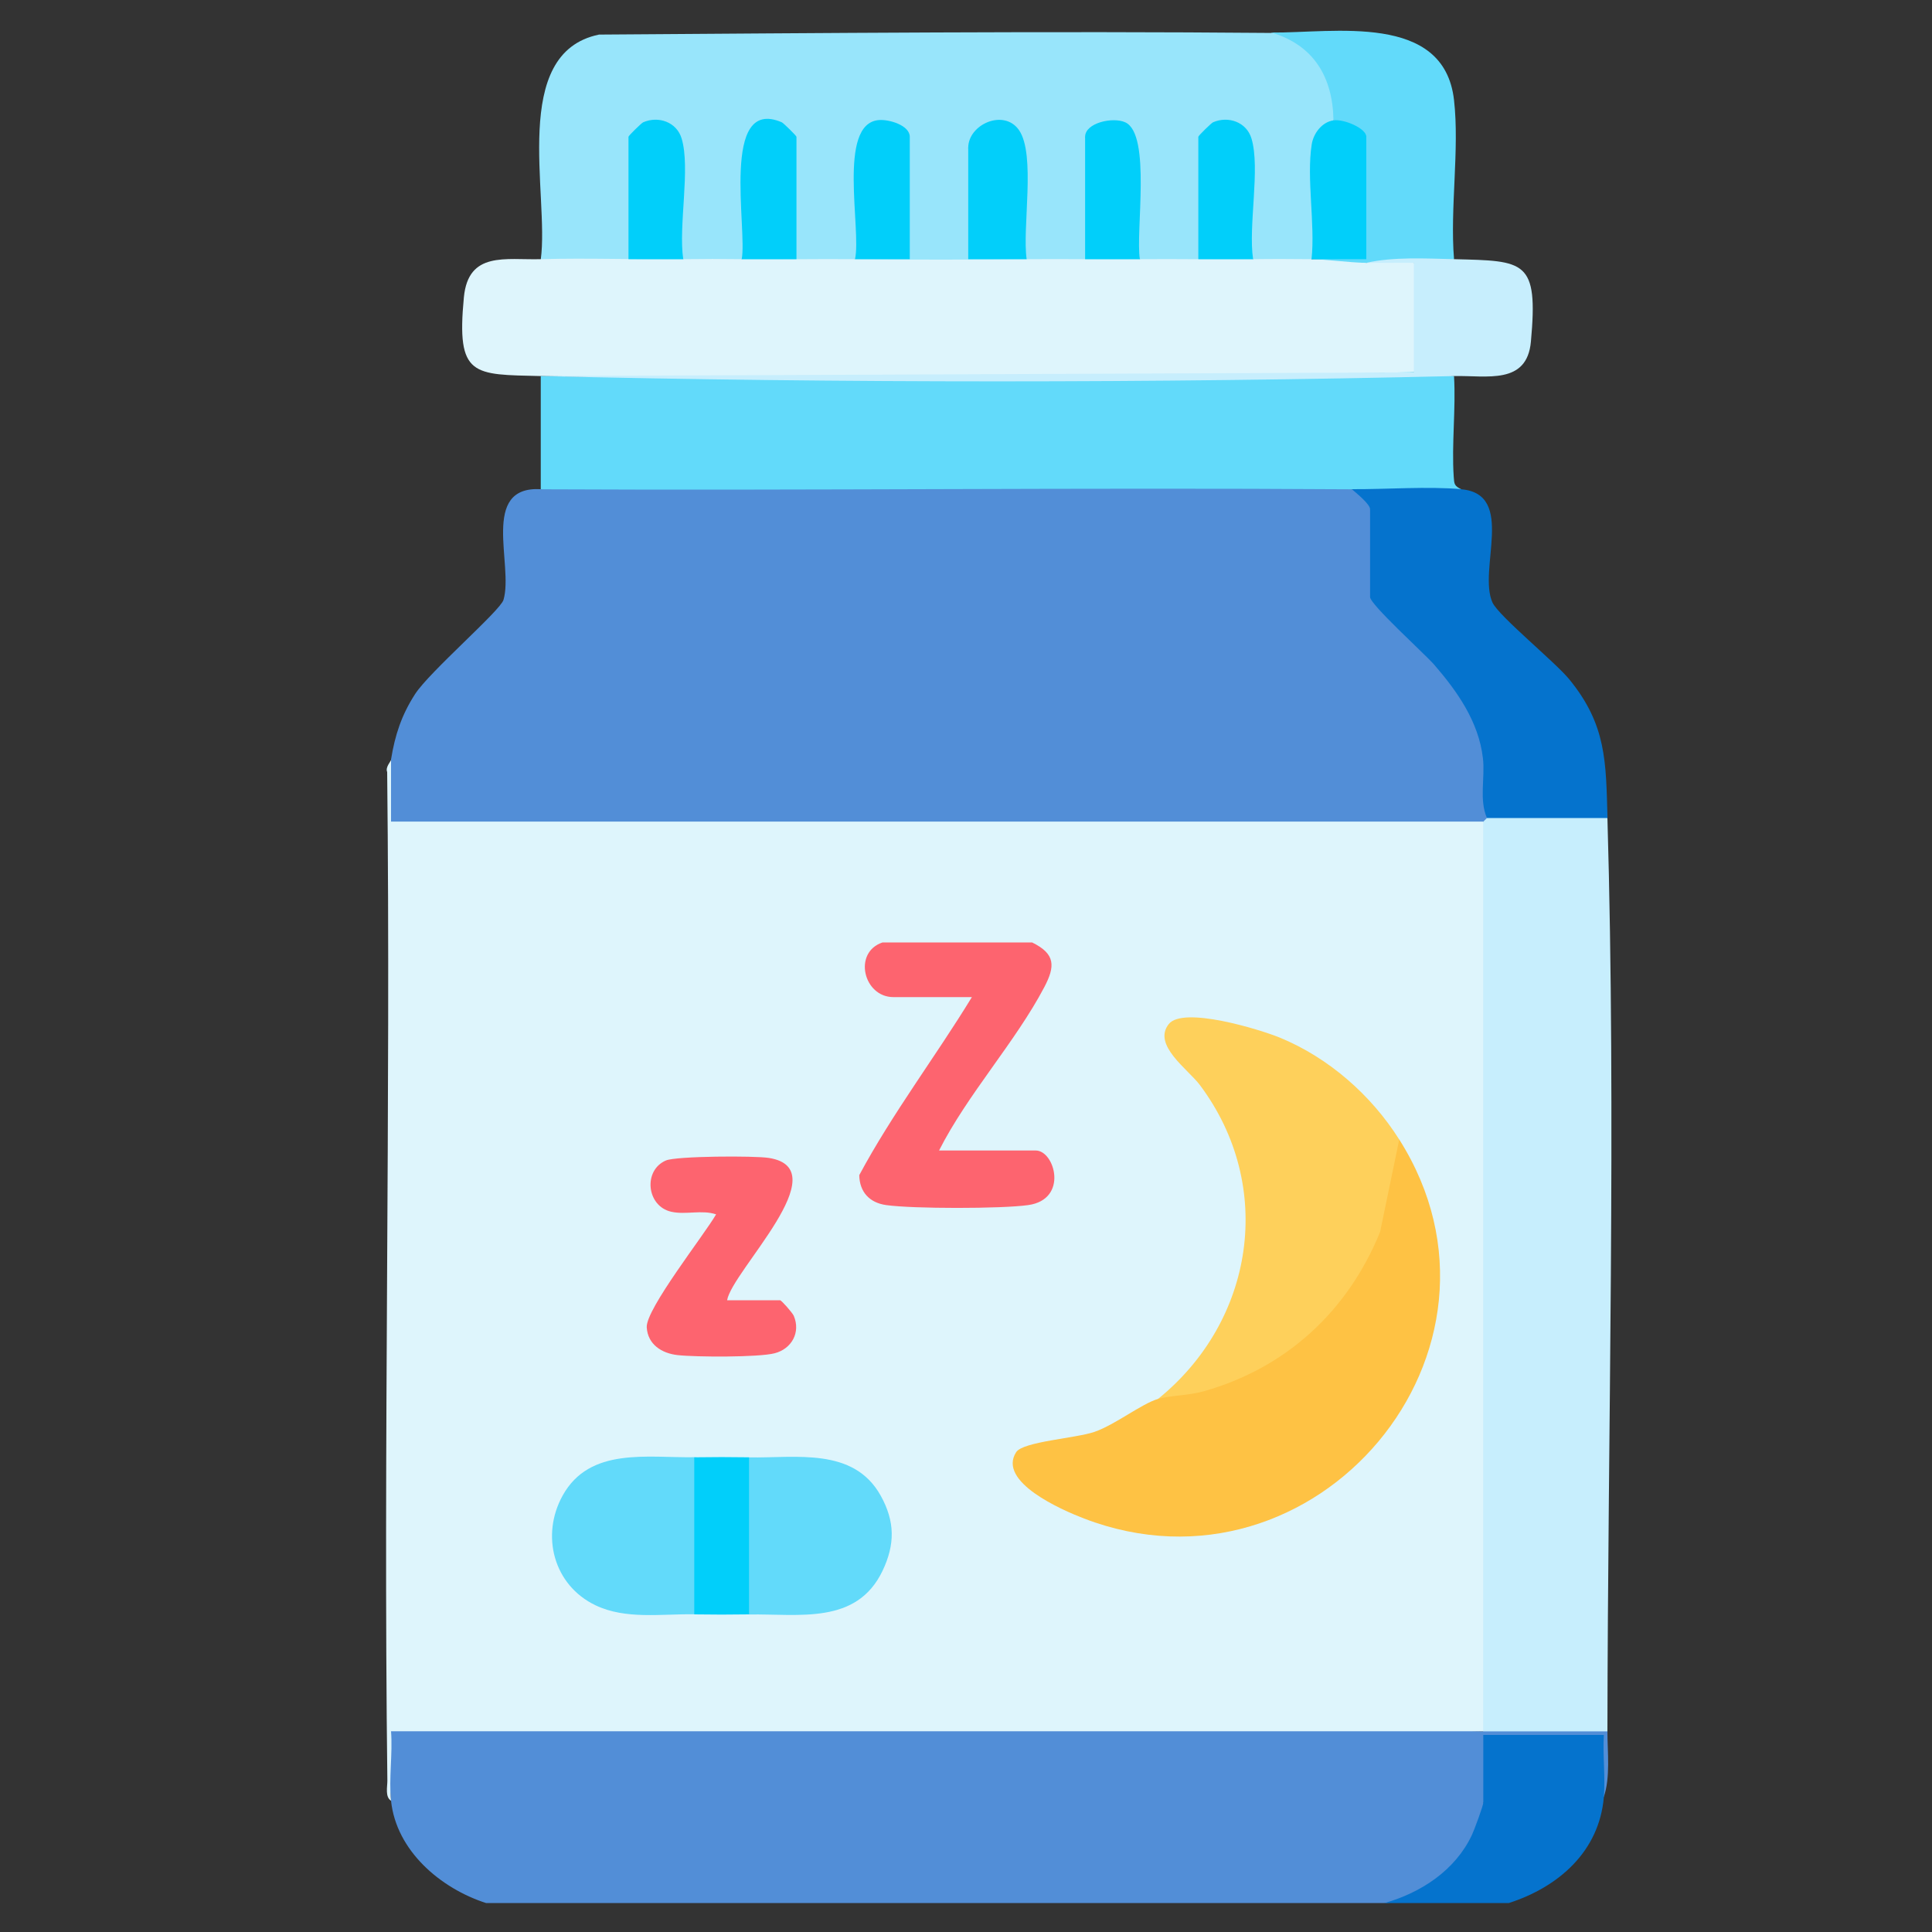 <?xml version="1.0" encoding="UTF-8"?>
<svg id="Layer_17" data-name="Layer 17" xmlns="http://www.w3.org/2000/svg" viewBox="0 0 200 200">
  <rect x="0" y="0" width="200" height="200" fill="#333333" stroke="none"/>
  <defs>
    <style>
      .cls-1 {
        fill: #01cffa;
      }

      .cls-2 {
        fill: #02cffa;
      }

      .cls-3 {
        fill: #0573cd;
      }

      .cls-4 {
        fill: #c7eefd;
      }

      .cls-5 {
        fill: #def5fc;
      }

      .cls-6 {
        fill: #62dafa;
      }

      .cls-7 {
        fill: #fd646f;
      }

      .cls-8 {
        fill: #fec244;
      }

      .cls-9 {
        fill: #fed05b;
      }

      .cls-10 {
        fill: #98e5fb;
      }

      .cls-11 {
        fill: #528ed7;
      }
    </style>
  </defs>
  <path class="cls-11" d="M153.55,179.22c.08-.3.21-.74.44-.76,2.27-.19,9.92-.38,11.86,0l.55.76c0,2.16.32,4.79-.38,6.81-1.05-1.38-1.27-5.21,0-6.43-.04.29-.12.71-.34.76-1.95.37-9.37.2-11.59,0l-.55-.76c1.08-.31.9,6.14.76,6.46-.13.28-.46.42-.76.54.3.13.69.38.63.61-1.37,5.21-5.16,9.58-10.84,9.79H50.31c-4.69-1.51-9.29-5.4-9.83-10.59-.24-2.45-.32-4.99-.22-7.62,37.76-.6,75.53-.19,113.29.43Z"/>
  <path class="cls-3" d="M143.34,197c3.78-1.08,7.31-3.39,9.03-7.04.24-.51,1.18-3.04,1.18-3.36v-7h12.48c-.13,2.09.17,4.36,0,6.43-.48,5.65-4.71,9.32-9.83,10.97h-12.86Z"/>
  <path class="cls-5" d="M40.48,78.64l.76.33v5.33c37.27.01,74.55.02,111.84,0l.47.76.76.26v93.43l-.76.47c-37.68,0-75.38,0-113.07,0,.18,2.31-.24,4.92,0,7.19-.63-.39-.38-1.43-.38-2.07-.43-34.8.36-69.62-.02-104.42-.21-.5.37-1.08.41-1.28Z"/>
  <path class="cls-11" d="M55.99,50.65c20.47-1.06,41.05-.98,61.56-.82,7.48-.07,14.95-.1,22.38.82,2.05.37,2.68,1.07,1.89,2.08.29.08.72.2.76.44.15,1.07.19,7.13,0,8.08l-.76.55c.26-.1.59-.21.79-.06,1.63,1.21,7.32,7.44,8.43,9.08,3.21,4.75,3.33,7.8,3.43,13.17l-.55.68c.5.53.29.73-.38.38H40.48s0-6.43,0-6.43c.41-2.54,1.09-4.6,2.49-6.77,1.49-2.31,8.82-8.63,9.15-9.75,1.07-3.6-2.46-11.81,3.86-11.46Z"/>
  <path class="cls-10" d="M131.61,3.39c3.14.09,5.05,1.58,6.28,4.43.56,1.3,1.45,3.79.15,4.65-.51.82-1.01,1.69-1.51,2.62-.12,3.65-.11,7.32.06,11l-.82.76c-1.99,1.02-4.06,1.01-6.05,0-.47-.13-.89-.31-.84-.78l.27-8.85c.34-3.05-1.78-5.72-4.25-2.88l-.85-.16c.29,0,.68.04.76.26.22.6.1,10.57,0,11.97l-.76.45c.36-1.26,5.09-1.16,5.67,0-3.62,1.22-8.07,1.13-11.72,0l-.82-.56.13-8.64c-.23-4.13-.64-5.58-4.99-3.46.29,0,.68.04.76.26.22.6.1,10.57,0,11.97l-.76.45c.36-1.26,5.09-1.16,5.67,0-3.63,1.21-8.07,1.13-11.72,0l-.8-.35c.14-3.69.12-7.37-.06-11.04-.8-3.8-3.36-2.18-5.19-.15.3.03.74.13.76.34.09,1.18.19,10.14,0,10.64-.11.29-.46.43-.76.55.62-1.24,5.32-1.18,6.05,0-5.68,1.26-12.09,1.26-17.77,0,.37-1.25,5.08-1.16,5.67,0-.29,0-.74-.07-.76-.26-.13-1.77-.33-10.79,0-11.97l.76-.45c-.27.07-.51.02-.76-.07-3.88-1.53-4.05-.6-4.28,3.63l.21,8.59-.84.52c-3.65,1.13-8.1,1.22-11.72,0,.36-1.26,5.09-1.16,5.67,0-.29,0-.74-.07-.76-.26-.09-1.39-.21-11.18,0-11.73.14-.34.25-.58.76-.68l-.74.27c-3.04-3.46-4.32.23-4.27,3.3l.16,8.68-.82.42c-2.04.91-4.01.91-6.05,0-.47-.13-.89-.31-.84-.78l.27-8.85c.34-3.05-1.78-5.72-4.25-2.88l-.85-.16c.29,0,.68.04.76.26.22.6.1,10.57,0,11.97l-.76.45c.36-1.26,5.09-1.16,5.67,0-.33.2-.67.38-1.03.51-1.46.54-11.12.48-12.66-.04-.37-.12-.71-.29-1.06-.48.91-6.63-3.25-21.37,6.03-23.28,23.19-.16,46.41-.37,69.6-.17Z"/>
  <path class="cls-4" d="M166.4,84.69c.91,31.16.04,63.28,0,94.54h-12.86v-94.16l.38-.38c.03-.3.13-.73.34-.76,2.42-.26,9.27-.33,11.59,0l.55.76Z"/>
  <path class="cls-5" d="M55.99,26.83c4.9-.14,9.95.06,14.75,0,2.01-.03,4.04-.03,6.05,0,3.84.05,7.8-.04,11.72,0,5.84.06,11.93.06,17.77,0,3.91-.04,7.9.04,11.72,0,3.92-.04,7.89.05,11.72,0,2.01-.03,4.04-.02,6.05,0,1.94-.03,3.83.1,5.67.38,1.67-.28,3.31-.28,4.92,0,.29.03.74.13.76.34.13,1.49.28,9.43,0,10.46l-.76.54c-29.96.67-60.08.79-90.38.38-7.02-.17-8.75.11-7.96-8.15.46-4.81,4.33-3.85,7.96-3.95Z"/>
  <path class="cls-6" d="M150.52,38.93c.2,3.4-.26,7.07-.03,10.43.05.76.06.93.78,1.29l-1.11.68-8.56.07-1.67-.75c-27.97-.19-55.97.14-83.95,0v-11.72c30.45.43,60.9.28,91.32-.43l3.21.43Z"/>
  <path class="cls-3" d="M151.28,50.65c5.66.5,1.69,8.33,3.22,11.72.63,1.39,6.45,6.13,7.94,7.94,3.88,4.74,3.8,8.55,3.97,14.37h-12.48c-.83-1.88-.18-4.18-.42-6.2-.44-3.77-2.65-6.91-5.06-9.69-.96-1.1-6.62-6.21-6.62-6.99v-9.08c0-.54-1.43-1.68-1.89-2.08,3.61.02,7.84-.31,11.34,0Z"/>
  <path class="cls-6" d="M150.52,26.83c-.86,1.1-3.43.98-4.36.15l-4.72.23c-1.88-.03-4.14-.37-5.67-.38.36-1.26,5.09-1.16,5.67,0-.29,0-.74-.07-.76-.26-.11-1.52-.27-11.18,0-11.97l.76-.45c-1.04-.13-2.97-.78-3.4-1.7-.07-4.46-2.04-7.79-6.43-9.08,6.42.06,17.88-2.11,18.91,6.99.58,5.12-.43,11.23,0,16.45Z"/>
  <path class="cls-4" d="M150.52,26.83c7.36.18,8.73.08,7.96,8.53-.41,4.52-4.58,3.49-7.96,3.57-30.88.73-63.66.73-94.54,0l90.38-.38v-11.34c-1.63-.02-3.28.02-4.92,0,2.78-.64,6.18-.45,9.08-.38Z"/>
  <path class="cls-8" d="M119.89,144.81l2.03-1.05c13.06-1.89,20.99-13.11,22.08-25.42l.85-.38c13.82,21.83-8.67,48.43-32.62,39.24-2.35-.9-9-3.81-7.04-6.87.7-1.1,6.18-1.44,8.1-2.1,2.17-.75,4.87-2.91,6.6-3.42Z"/>
  <path class="cls-9" d="M144.85,117.96l-1.98,9.56c-3.34,8.22-9.73,14.1-18.28,16.51-1.51.43-3.47.43-4.7.78,9.96-8.07,12.15-22.03,4.32-32.49-1.22-1.63-4.94-4.14-3.22-6.31,1.48-1.87,9.39.54,11.51,1.41,5.05,2.08,9.44,5.94,12.34,10.53Z"/>
  <path class="cls-7" d="M97.2,119.1h10.02c1.97,0,3.41,5.06-.78,5.65-2.76.39-11.94.39-14.7,0-1.73-.24-2.76-1.36-2.79-3.1,3.42-6.38,7.88-12.24,11.66-18.43h-8.13c-3.09,0-4.21-4.63-1.12-5.66h15.48c2.44,1.19,2.4,2.47,1.26,4.64-2.99,5.68-7.95,11.09-10.89,16.9Z"/>
  <path class="cls-7" d="M75.27,134.6h5.48c.14,0,1.28,1.29,1.42,1.61.73,1.71-.21,3.42-1.98,3.88-1.67.43-8.15.4-10.04.19-1.64-.18-3.1-1.1-3.2-2.88-.1-1.89,5.95-9.56,7.18-11.69-1.48-.5-3.14.07-4.64-.27-2.56-.57-2.94-4.29-.55-5.31,1.09-.46,9.19-.5,10.66-.26,7.21,1.14-3.81,11.68-4.33,14.73Z"/>
  <path class="cls-6" d="M71.87,150.86c.29,0,.75.07.76.25.22,4.08.32,9.95,0,13.95.23,1.14-.02,1.82-.76,2.05-3.43-.05-7.1.56-10.22-.93-4.34-2.07-5.7-7.23-3.4-11.37,2.8-5.04,8.76-3.88,13.63-3.96Z"/>
  <path class="cls-6" d="M77.54,167.12c-.29,0-.74-.07-.76-.25-.33-3.97-.42-11.67,0-15.56l.76-.44c4.86.08,10.82-1.08,13.63,3.96,1.49,2.68,1.49,5.05.19,7.78-2.68,5.61-8.63,4.44-13.82,4.52Z"/>
  <path class="cls-1" d="M77.54,150.86v16.26c-1.88.03-3.79.03-5.67,0v-16.26c1.88-.03,3.79-.03,5.67,0Z"/>
  <path class="cls-2" d="M106.28,26.83h-6.05v-11.53c0-2.43,3.69-4.07,5.25-1.84,1.77,2.54.32,10.14.8,13.38Z"/>
  <path class="cls-1" d="M88.51,26.83c.69-3.07-1.87-14.01,2.45-14.4,1.06-.1,3.22.54,3.22,1.73v12.67h-5.67Z"/>
  <path class="cls-1" d="M118,26.83h-5.67v-12.67c0-1.45,2.88-2.08,4.15-1.5,2.73,1.23,1.05,11.39,1.52,14.17Z"/>
  <path class="cls-1" d="M70.73,26.83h-5.67v-12.67c0-.11,1.34-1.42,1.52-1.5,1.59-.69,3.47-.02,3.98,1.67.94,3.09-.35,9.07.17,12.5Z"/>
  <path class="cls-1" d="M76.78,26.83c.61-3.03-2.25-16.92,4.15-14.17.18.08,1.52,1.4,1.52,1.5v12.67h-5.67Z"/>
  <path class="cls-1" d="M129.72,26.83h-5.67v-12.67c0-.11,1.34-1.42,1.52-1.5,1.59-.69,3.47-.02,3.98,1.67.94,3.09-.35,9.07.17,12.5Z"/>
  <path class="cls-1" d="M138.04,12.46c1.09-.16,3.4.83,3.4,1.7v12.67h-5.67c.39-3.66-.54-8.37.02-11.89.18-1.14,1.06-2.31,2.25-2.48Z"/>
</svg>